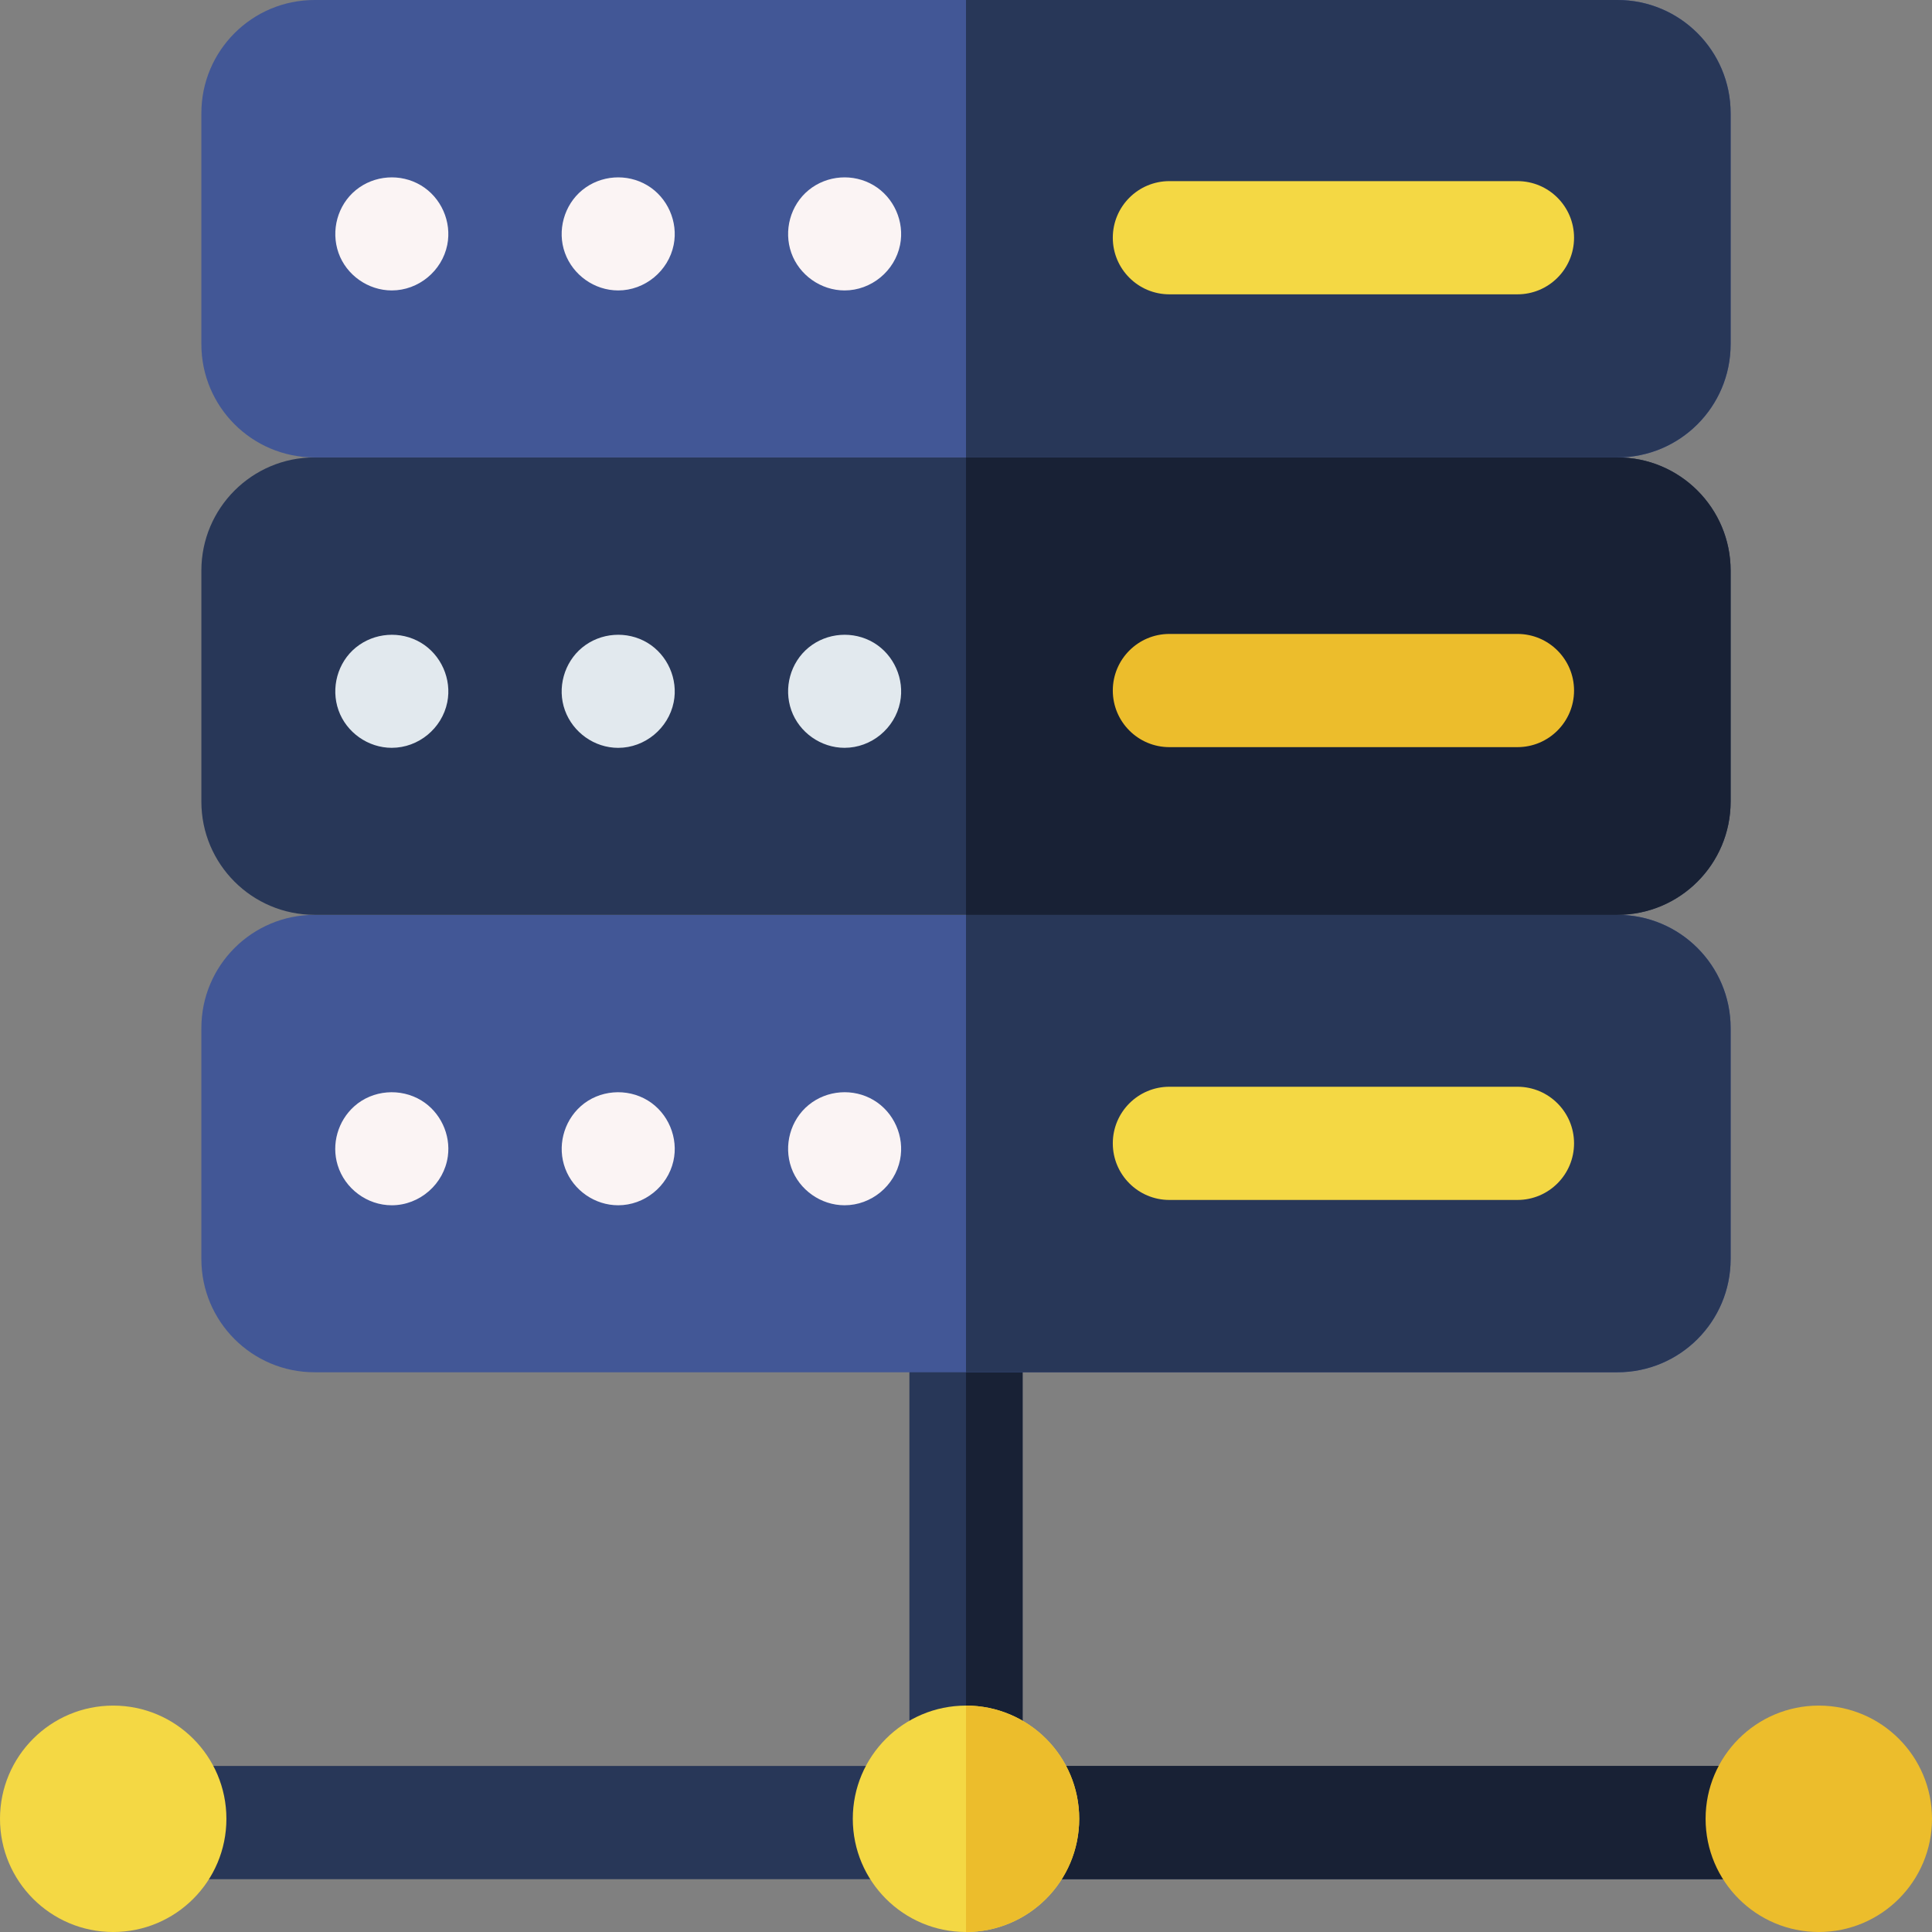 <svg id="Capa_1" enable-background="new 0 0 512 512" height="512" viewBox="0 0 512 512" width="512" xmlns="http://www.w3.org/2000/svg"><rect x="0" y="0" width="512" height="512" fill="#808080" stroke="none"/><g><g><g><path d="m482 468h-211v-119.328c0-8.284-6.716-15-15-15s-15 6.716-15 15v119.328h-211c-8.284 0-15 6.716-15 15s6.716 15 15 15h452c8.284 0 15-6.716 15-15s-6.716-15-15-15z" fill="#283758"/><path d="m482 468h-211v-119.328c0-8.284-6.716-15-15-15v164.328h226c8.284 0 15-6.716 15-15s-6.716-15-15-15z" fill="#182135"/></g><g><circle cx="30" cy="482" fill="#f4d844" r="30"/><g><circle cx="256" cy="482" fill="#f4d844" r="30"/><path d="m256 452v60c16.569 0 30-13.431 30-30s-13.431-30-30-30z" fill="#ecbd2c"/></g><circle cx="482" cy="482" fill="#ecbd2c" r="30"/></g></g><g><g><g><path d="m428.634 363.665h-345.268c-16.569 0-30-13.431-30-30v-61.222c0-16.569 13.431-30 30-30h345.269c16.569 0 30 13.431 30 30v61.222c-.001 16.568-13.432 30-30.001 30z" fill="#425796"/><path d="m428.634 242.442h-172.634v121.222h172.634c16.569 0 30-13.431 30-30v-61.222c0-16.568-13.431-30-30-30z" fill="#283758"/></g><g fill="#fbf4f4"><path d="m223.819 319.41c-6.255 0-12.015-4.05-14.109-9.947-2.095-5.896-.26-12.671 4.6-16.644 4.859-3.972 11.833-4.478 17.221-1.27 5.374 3.201 8.232 9.661 6.999 15.79-1.394 6.932-7.631 12.071-14.711 12.071z"/><path d="m163.83 319.41c-6.18 0-11.847-3.93-14.027-9.704-2.18-5.777-.514-12.422 4.085-16.531 4.872-4.354 12.256-4.921 17.799-1.53 5.395 3.3 8.179 9.923 6.762 16.085-1.547 6.735-7.687 11.68-14.619 11.68z"/><path d="m103.819 319.41c-6.535 0-12.436-4.4-14.34-10.641-1.701-5.574.074-11.72 4.409-15.594 4.872-4.354 12.256-4.921 17.799-1.53 4.999 3.058 7.797 8.987 6.996 14.788-1.012 7.34-7.445 12.977-14.864 12.977z"/></g></g><g><g><path d="m428.634 242.438h-345.268c-16.569 0-30-13.432-30-30v-61.222c0-16.568 13.431-30 30-30h345.269c16.569 0 30 13.432 30 30v61.222c-.001 16.568-13.432 30-30.001 30z" fill="#283758"/><path d="m428.634 121.215h-172.634v121.222h172.634c16.569 0 30-13.432 30-30v-61.222c0-16.568-13.431-30-30-30z" fill="#182135"/></g><g fill="#e2e9ee"><path d="m223.819 198.18c-6.258 0-12.013-4.043-14.109-9.942-2.095-5.895-.261-12.675 4.6-16.648 4.858-3.971 11.833-4.479 17.221-1.27 5.372 3.199 8.241 9.672 6.999 15.801-1.404 6.93-7.628 12.059-14.711 12.059z"/><path d="m163.83 198.189c-6.288 0-11.984-4.061-14.119-9.952-2.128-5.873-.237-12.696 4.598-16.648 4.858-3.971 11.833-4.479 17.221-1.27 5.372 3.199 8.241 9.672 6.999 15.801-1.399 6.913-7.624 12.069-14.699 12.069z"/><path d="m103.819 198.18c-6.256 0-12.013-4.045-14.109-9.942-2.092-5.885-.267-12.687 4.6-16.648 4.869-3.962 11.825-4.484 17.221-1.27 5.372 3.199 8.241 9.673 6.999 15.801-1.403 6.928-7.63 12.059-14.711 12.059z"/></g></g><g><g><path d="m428.634 121.222h-345.268c-16.569 0-30-13.431-30-30v-61.222c0-16.569 13.431-30 30-30h345.269c16.569 0 30 13.432 30 30v61.222c-.001 16.569-13.432 30-30.001 30z" fill="#425796"/><path d="m428.634 0h-172.634v121.222h172.634c16.569 0 30-13.431 30-30v-61.222c0-16.569-13.431-30-30-30z" fill="#283758"/></g><g fill="#fbf4f4"><path d="m223.819 76.97c-6.252 0-12.016-4.053-14.109-9.946s-.265-12.683 4.6-16.654c4.869-3.974 11.829-4.472 17.221-1.26 5.377 3.202 8.233 9.656 6.999 15.79-1.393 6.928-7.633 12.07-14.711 12.07z"/><path d="m163.83 76.97c-6.286 0-11.985-4.053-14.119-9.946-2.126-5.87-.241-12.704 4.598-16.654 4.869-3.974 11.829-4.472 17.221-1.26 5.376 3.202 8.233 9.658 6.999 15.79-1.391 6.92-7.626 12.07-14.699 12.07z"/><path d="m103.819 76.97c-6.243 0-12.03-4.052-14.109-9.947-2.08-5.899-.272-12.676 4.6-16.652 4.869-3.974 11.829-4.472 17.221-1.26 5.376 3.202 8.233 9.657 6.999 15.79-1.394 6.927-7.633 12.069-14.711 12.069z"/></g></g><path d="m402.14 318h-92.236c-8.284 0-15-6.716-15-15s6.716-15 15-15h92.236c8.284 0 15 6.716 15 15s-6.716 15-15 15z" fill="#f4d844"/><path d="m402.14 78h-92.236c-8.284 0-15-6.716-15-15s6.716-15 15-15h92.236c8.284 0 15 6.716 15 15s-6.716 15-15 15z" fill="#f4d844"/><path d="m402.14 198h-92.236c-8.284 0-15-6.716-15-15s6.716-15 15-15h92.236c8.284 0 15 6.716 15 15s-6.716 15-15 15z" fill="#ecbd2c"/></g></g></svg>